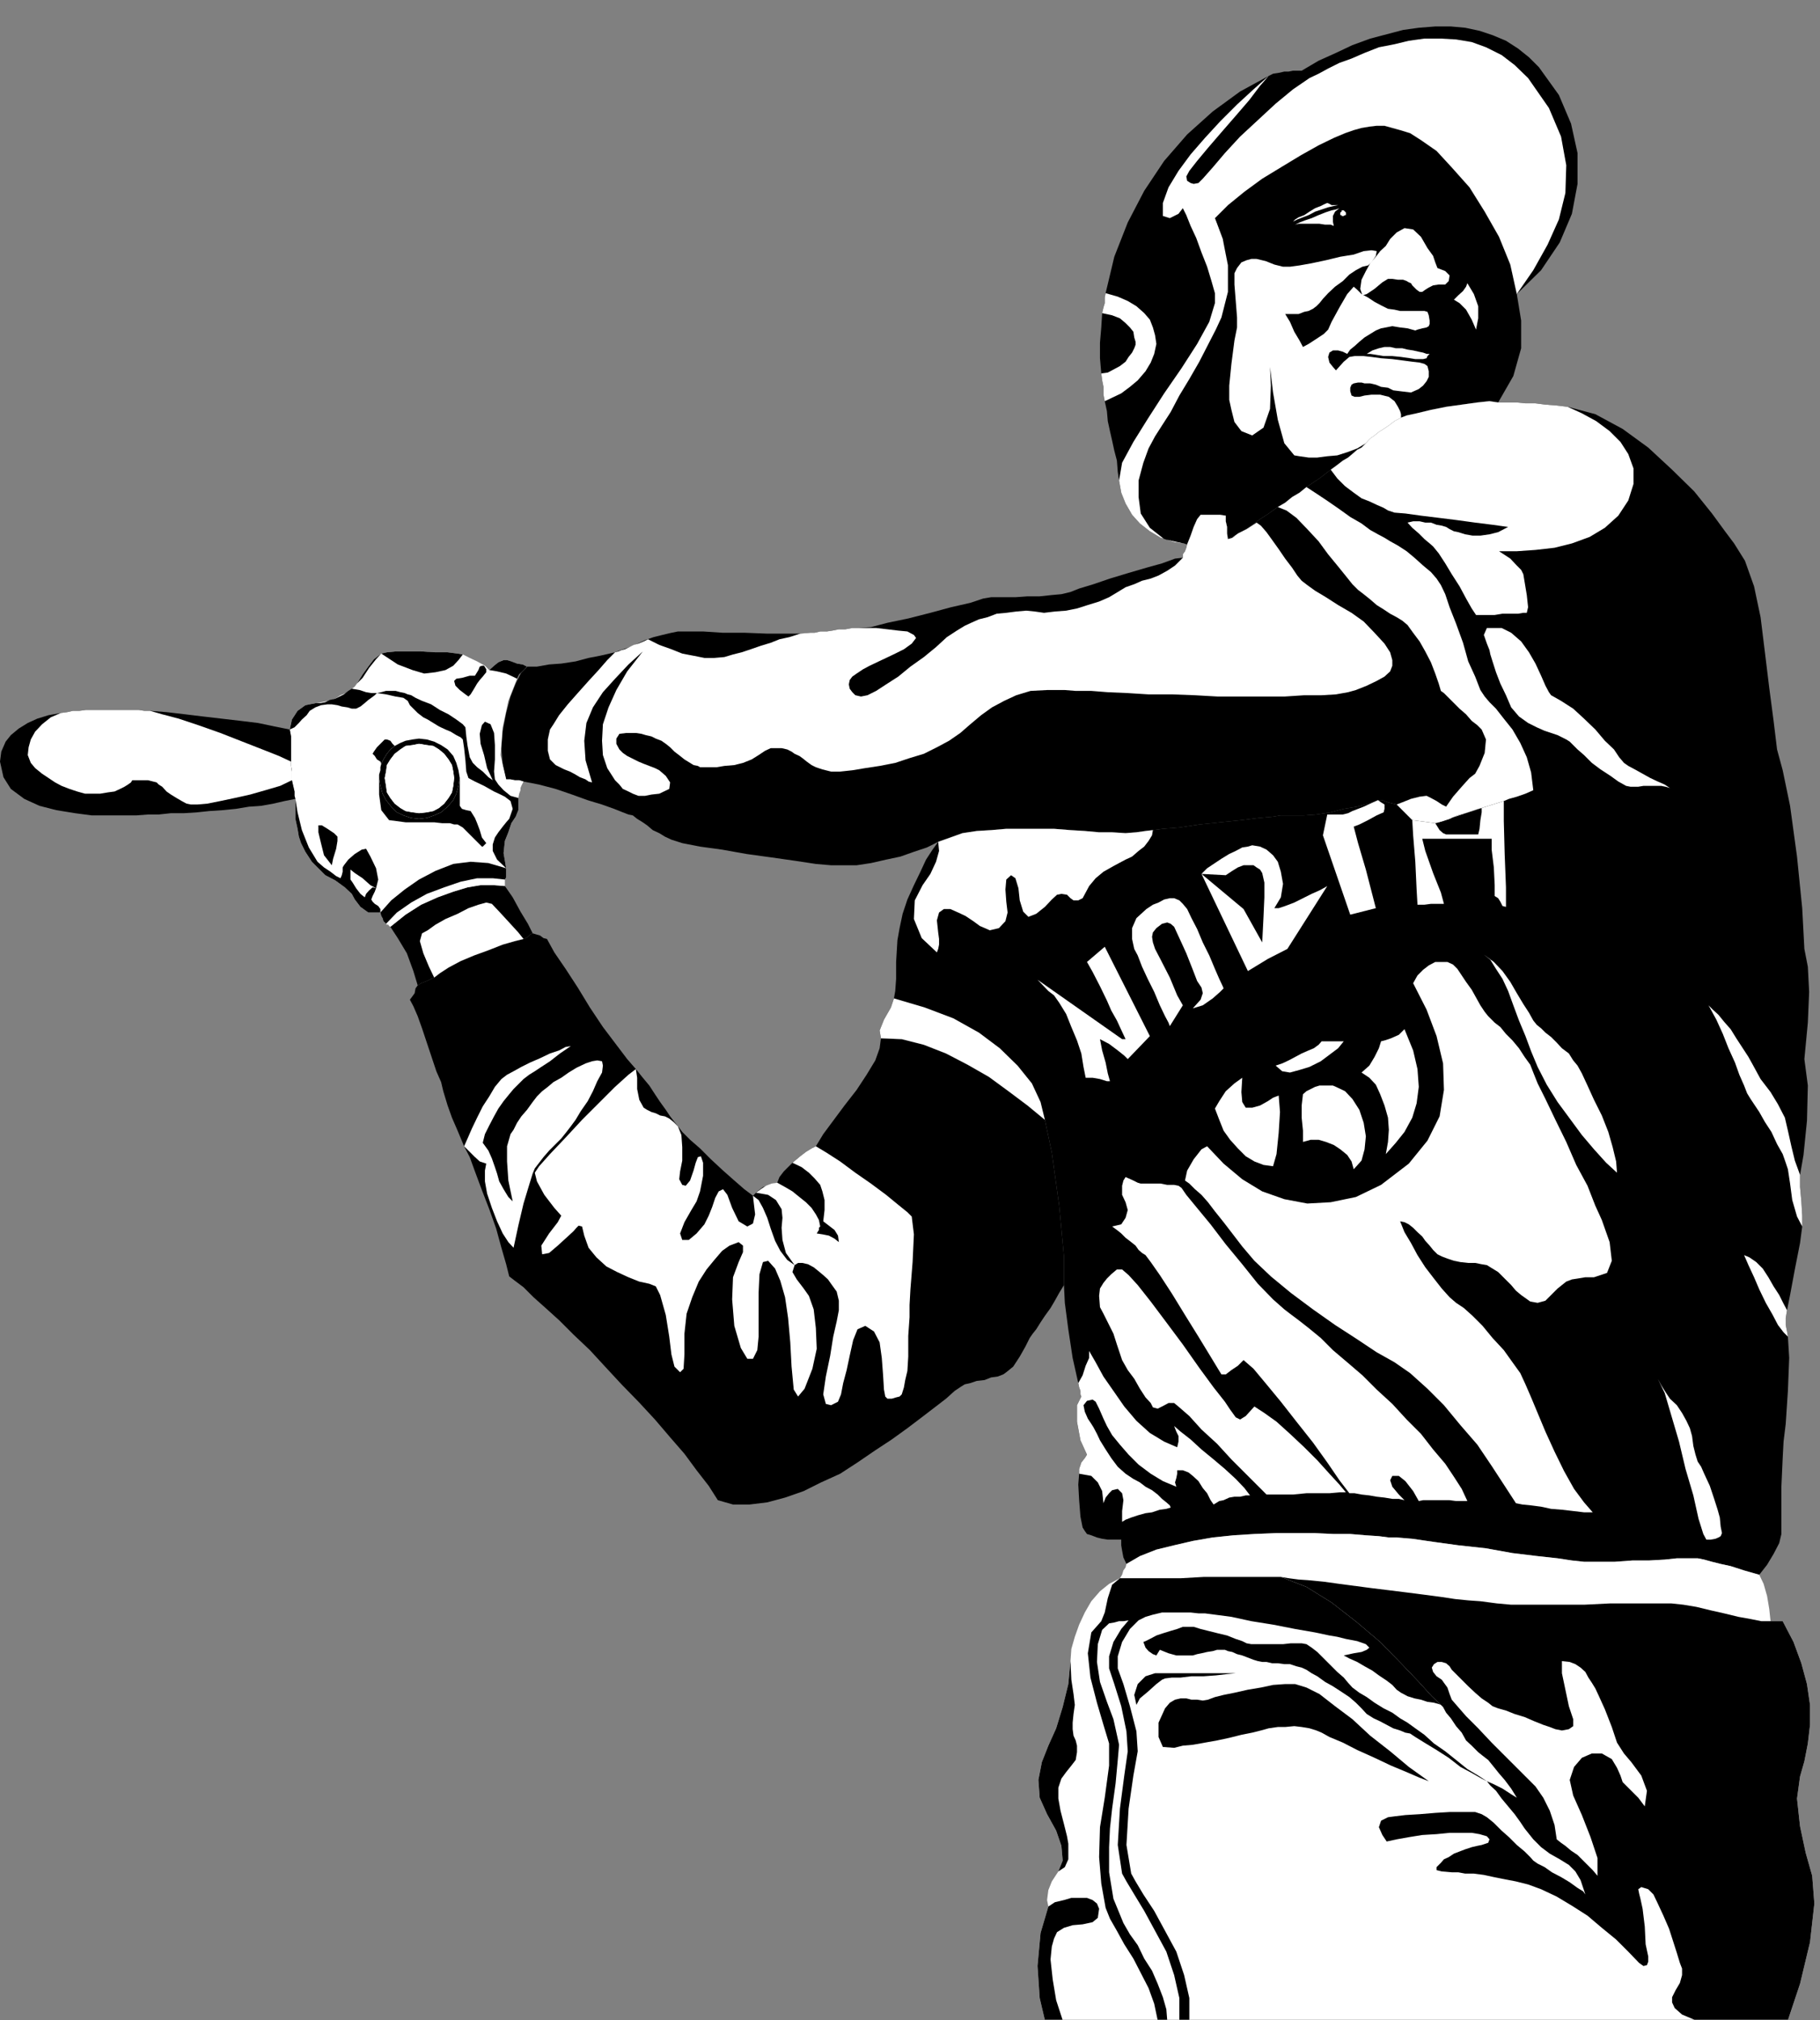 <?xml version="1.0" encoding="UTF-8" standalone="no"?>
<svg
   xmlns:ooo="http://xml.openoffice.org/svg/export"
   xmlns:dc="http://purl.org/dc/elements/1.1/"
   xmlns:cc="http://creativecommons.org/ns#"
   xmlns:rdf="http://www.w3.org/1999/02/22-rdf-syntax-ns#"
   xmlns:svg="http://www.w3.org/2000/svg"
   xmlns="http://www.w3.org/2000/svg"
   xmlns:sodipodi="http://sodipodi.sourceforge.net/DTD/sodipodi-0.dtd"
   xmlns:inkscape="http://www.inkscape.org/namespaces/inkscape"
   version="1.2"
   width="41.96mm"
   height="46.58mm"
   viewBox="0 0 4196 4658"
   preserveAspectRatio="xMidYMid"
   xml:space="preserve"
   id="svg201"
   sodipodi:docname="atbat1.svg"
   style="fill-rule:evenodd;stroke-width:28.222;stroke-linejoin:round"
   inkscape:version="0.92.5 (2060ec1f9f, 2020-04-08)"><rect x="0" y="0" width="4196" height="4658" fill="#808080" stroke="none"/><sodipodi:namedview
   pagecolor="#ffffff"
   bordercolor="#666666"
   borderopacity="1"
   objecttolerance="10"
   gridtolerance="10"
   guidetolerance="10"
   inkscape:pageopacity="0"
   inkscape:pageshadow="2"
   inkscape:window-width="664"
   inkscape:window-height="487"
   id="namedview203"
   showgrid="false"
   inkscape:zoom="0.2102413"
   inkscape:cx="79.294489"
   inkscape:cy="88.025195"
   inkscape:window-x="0"
   inkscape:window-y="0"
   inkscape:window-maximized="0"
   inkscape:current-layer="svg201" />
 <defs
   class="ClipPathGroup"
   id="defs8">
  <clipPath
   id="presentation_clip_path"
   clipPathUnits="userSpaceOnUse">
   <rect
   x="0"
   y="0"
   width="21000"
   height="29700"
   id="rect2" />
  </clipPath>
  <clipPath
   id="presentation_clip_path_shrink"
   clipPathUnits="userSpaceOnUse">
   <rect
   x="21"
   y="29"
   width="20958"
   height="29641"
   id="rect5" />
  </clipPath>
 </defs>
 <defs
   class="TextShapeIndex"
   id="defs12">
  <g
   ooo:slide="id1"
   ooo:id-list="id3"
   id="g10" />
 </defs>
 <defs
   class="EmbeddedBulletChars"
   id="defs44">
  <g
   id="bullet-char-template-57356"
   transform="matrix(4.8828125e-4,0,0,-4.8828125e-4,0,0)">
   <path
   d="M 580,1141 1163,571 580,0 -4,571 Z"
   id="path14"
   inkscape:connector-curvature="0" />
  </g>
  <g
   id="bullet-char-template-57354"
   transform="matrix(4.8828125e-4,0,0,-4.8828125e-4,0,0)">
   <path
   d="M 8,1128 H 1137 V 0 H 8 Z"
   id="path17"
   inkscape:connector-curvature="0" />
  </g>
  <g
   id="bullet-char-template-10146"
   transform="matrix(4.8828125e-4,0,0,-4.8828125e-4,0,0)">
   <path
   d="M 174,0 602,739 174,1481 1456,739 Z M 1358,739 309,1346 659,739 Z"
   id="path20"
   inkscape:connector-curvature="0" />
  </g>
  <g
   id="bullet-char-template-10132"
   transform="matrix(4.8828125e-4,0,0,-4.8828125e-4,0,0)">
   <path
   d="M 2015,739 1276,0 H 717 l 543,543 H 174 v 393 h 1086 l -543,545 h 557 z"
   id="path23"
   inkscape:connector-curvature="0" />
  </g>
  <g
   id="bullet-char-template-10007"
   transform="matrix(4.8828125e-4,0,0,-4.8828125e-4,0,0)">
   <path
   d="m 0,-2 c -7,16 -16,29 -25,39 l 381,530 c -94,256 -141,385 -141,387 0,25 13,38 40,38 9,0 21,-2 34,-5 21,4 42,12 65,25 l 27,-13 111,-251 280,301 64,-25 24,25 c 21,-10 41,-24 62,-43 C 886,937 835,863 770,784 769,783 710,716 594,584 L 774,223 c 0,-27 -21,-55 -63,-84 l 16,-20 C 717,90 699,76 672,76 641,76 570,178 457,381 L 164,-76 c -22,-34 -53,-51 -92,-51 -42,0 -63,17 -64,51 -7,9 -10,24 -10,44 0,9 1,19 2,30 z"
   id="path26"
   inkscape:connector-curvature="0" />
  </g>
  <g
   id="bullet-char-template-10004"
   transform="matrix(4.8828125e-4,0,0,-4.8828125e-4,0,0)">
   <path
   d="M 285,-33 C 182,-33 111,30 74,156 52,228 41,333 41,471 c 0,78 14,145 41,201 34,71 87,106 158,106 53,0 88,-31 106,-94 l 23,-176 c 8,-64 28,-97 59,-98 l 735,706 c 11,11 33,17 66,17 42,0 63,-15 63,-46 V 965 c 0,-36 -10,-64 -30,-84 L 442,47 C 390,-6 338,-33 285,-33 Z"
   id="path29"
   inkscape:connector-curvature="0" />
  </g>
  <g
   id="bullet-char-template-9679"
   transform="matrix(4.8828125e-4,0,0,-4.8828125e-4,0,0)">
   <path
   d="M 813,0 C 632,0 489,54 383,161 276,268 223,411 223,592 c 0,181 53,324 160,431 106,107 249,161 430,161 179,0 323,-54 432,-161 108,-107 162,-251 162,-431 0,-180 -54,-324 -162,-431 C 1136,54 992,0 813,0 Z"
   id="path32"
   inkscape:connector-curvature="0" />
  </g>
  <g
   id="bullet-char-template-8226"
   transform="matrix(4.8828125e-4,0,0,-4.8828125e-4,0,0)">
   <path
   d="m 346,457 c -73,0 -137,26 -191,78 -54,51 -81,114 -81,188 0,73 27,136 81,188 54,52 118,78 191,78 73,0 134,-26 185,-79 51,-51 77,-114 77,-187 0,-75 -25,-137 -76,-188 -50,-52 -112,-78 -186,-78 z"
   id="path35"
   inkscape:connector-curvature="0" />
  </g>
  <g
   id="bullet-char-template-8211"
   transform="matrix(4.8828125e-4,0,0,-4.8828125e-4,0,0)">
   <path
   d="M -4,459 H 1135 V 606 H -4 Z"
   id="path38"
   inkscape:connector-curvature="0" />
  </g>
  <g
   id="bullet-char-template-61548"
   transform="matrix(4.8828125e-4,0,0,-4.8828125e-4,0,0)">
   <path
   d="m 173,740 c 0,163 58,303 173,419 116,115 255,173 419,173 163,0 302,-58 418,-173 116,-116 174,-256 174,-419 0,-163 -58,-303 -174,-418 C 1067,206 928,148 765,148 601,148 462,206 346,322 231,437 173,577 173,740 Z"
   id="path41"
   inkscape:connector-curvature="0" />
  </g>
 </defs>
 <g
   id="g49"
   transform="translate(-8402,-12521)">
  <g
   id="id2"
   class="Master_Slide">
   <g
   id="bg-id2"
   class="Background" />
   <g
   id="bo-id2"
   class="BackgroundObjects" />
  </g>
 </g>
 <g
   class="SlideGroup"
   id="g199"
   transform="translate(-8402,-12521)">
  <g
   id="g197">
   <g
   id="container-id1">
    <g
   id="id1"
   class="Slide"
   clip-path="url(#presentation_clip_path)">
     <g
   class="Page"
   id="g193">
      <g
   class="Graphic"
   id="g191">
       <g
   id="id3">
        <rect
   class="BoundingBox"
   x="8402"
   y="12521"
   width="4196"
   height="4658"
   id="rect51"
   style="fill:none;stroke:none" />
        <defs
   id="defs56">
         <clipPath
   id="clip_path_1"
   clipPathUnits="userSpaceOnUse">
          <path
   d="m 8402,12521 h 4195 v 4657 H 8402 Z"
   id="path53"
   inkscape:connector-curvature="0" />
         </clipPath>
        </defs>
        <g
   clip-path="url(#clip_path_1)"
   id="g188">
         <path
   d="m 11355,14401 h 26 28 l 28,-2 33,-5 30,-8 31,-5 25,-7 23,-8 h 10 l 13,5 12,3 8,2 13,-5 20,-8 20,-5 16,-2 10,5 13,7 12,8 10,5 16,-23 20,-23 18,-20 13,-10 10,-18 12,-30 3,-31 -10,-23 -10,-10 -13,-10 -13,-15 -15,-13 -13,-13 -12,-12 -11,-11 -7,-5 -5,-17 -8,-23 -10,-26 -13,-25 -13,-23 -15,-20 -13,-18 -12,-10 -13,-8 -15,-8 -15,-10 -16,-10 -15,-13 -15,-12 -13,-10 -13,-13 -12,-15 -21,-26 -23,-28 -22,-30 -26,-28 -25,-26 -23,-17 -20,-8 -21,15 -20,13 -18,13 -15,10 -15,10 -11,5 -10,5 -5,3 -2,-13 v -15 l -3,-13 v -13 l -13,-2 h -15 -18 -12 l -8,10 -8,18 -7,20 -8,20 -2,8 -3,8 -5,7 v 8 l -18,2 -30,11 -36,10 -41,12 -43,13 -38,13 -33,10 -20,8 -21,5 -22,2 -28,3 h -28 l -28,2 h -23 -20 -13 l -18,3 -30,10 -44,10 -48,13 -51,13 -48,10 -38,10 -28,2 h -15 l -16,3 h -15 l -15,3 -13,2 h -15 l -13,3 h -10 l -20,2 h -36 -43 l -51,-2 h -51 l -46,-3 h -35 -23 l -15,3 -21,5 -20,5 -20,7 -23,11 -18,7 -15,5 -13,5 -13,3 -22,5 -26,5 -30,8 -33,5 -28,2 -28,5 h -23 l -13,13 -13,26 -12,30 -10,38 -8,41 -3,40 3,39 8,33 h 10 l 10,2 h 10 l 10,3 36,7 38,10 38,13 36,13 33,10 28,10 20,8 13,5 10,2 10,8 13,8 10,7 13,11 15,7 13,8 15,7 25,8 41,8 51,7 56,10 58,8 56,8 46,7 35,3 h 28 31 l 33,-5 35,-8 33,-7 31,-11 30,-10 26,-13 28,-10 28,-10 33,-5 33,-2 35,-3 h 39 35 36 l 38,3 33,2 33,3 h 30 l 31,2 25,-2 21,-3 17,-2 23,-3 38,-3 46,-7 48,-5 49,-5 40,-5 33,-3 z"
   id="path58"
   inkscape:connector-curvature="0"
   style="fill:#000000;stroke:none" />
         <path
   d="m 10811,15103 -40,-33 -44,-33 -45,-33 -49,-28 -50,-26 -51,-20 -51,-13 -48,-2 -3,23 -10,28 -20,33 -23,35 -28,36 -26,35 -23,31 -17,28 -10,5 -13,8 -13,10 -18,15 -10,10 -10,10 -10,13 -5,13 -18,5 -15,5 -13,10 -10,10 -20,-15 -23,-20 -26,-23 -28,-26 -25,-25 -23,-20 -18,-18 -10,-13 -8,-10 -10,-13 -10,-15 -13,-18 -12,-18 -13,-20 -15,-18 -16,-20 -20,-23 -25,-33 -31,-41 -30,-45 -28,-46 -28,-43 -26,-38 -17,-31 -8,-2 -8,-6 -7,-2 -10,-3 -6,3 -5,5 -5,3 -5,2 -20,5 -28,8 -33,13 -33,12 -31,13 -28,15 -20,13 -13,10 -7,3 -10,5 -13,5 -8,5 -5,7 -2,11 -5,7 -6,8 8,15 10,23 10,28 11,33 12,36 10,30 11,25 5,21 10,33 10,28 13,30 15,36 13,25 12,33 16,43 17,44 16,45 12,44 11,38 7,28 13,10 20,15 23,23 28,25 31,28 33,33 38,36 35,38 38,41 39,40 38,41 35,41 33,38 28,38 28,36 21,33 35,10 h 38 l 41,-5 41,-11 43,-15 40,-20 44,-20 40,-26 41,-28 38,-25 36,-26 33,-25 30,-23 26,-20 20,-18 15,-10 8,-5 13,-3 15,-5 18,-2 15,-6 15,-2 13,-5 7,-5 16,-13 15,-23 13,-23 10,-20 7,-10 8,-10 10,-16 10,-15 13,-18 10,-17 10,-18 11,-18 v -66 l -11,-117 -17,-122 z"
   id="path60"
   inkscape:connector-curvature="0"
   style="fill:#000000;stroke:none" />
         <path
   d="m 10811,15103 -40,-33 -44,-33 -45,-33 -49,-28 -50,-26 -51,-20 -51,-13 -48,-2 -3,-18 10,-25 16,-28 7,-21 3,-17 2,-28 v -39 l 3,-50 5,-28 7,-33 11,-33 15,-33 15,-31 13,-28 15,-23 13,-18 28,-10 28,-10 33,-5 33,-2 35,-3 h 39 35 36 l 38,3 33,2 33,3 h 30 l 31,2 25,-2 21,-3 17,-2 23,-3 38,-3 46,-7 48,-5 49,-5 40,-5 33,-3 18,-3 h 26 28 l 28,-2 33,-5 30,-8 31,-5 25,-7 23,-8 h 10 l 13,5 12,3 8,2 13,-5 20,-8 20,-5 16,-2 10,5 13,7 12,8 10,5 16,-23 20,-23 18,-20 13,-10 10,-18 12,-30 3,-31 -10,-23 -10,-10 -13,-10 -13,-15 -15,-13 -13,-13 -12,-12 -11,-11 -7,-5 -5,-17 -8,-23 -10,-26 -13,-25 -13,-23 -15,-20 -13,-18 -12,-10 -13,-8 -15,-8 -15,-10 -16,-10 -15,-13 -15,-12 -13,-10 -13,-13 -12,-15 -21,-26 -23,-28 -22,-30 -26,-28 -25,-26 -23,-17 -20,-8 17,-10 16,-13 17,-10 16,-13 15,-10 15,-10 13,-10 13,-10 15,-11 13,-10 12,-7 13,-11 8,-7 10,-5 5,-5 5,-5 5,-6 5,-5 10,-7 10,-8 11,-7 12,-8 13,-10 15,-8 13,-5 23,-5 33,-8 35,-7 36,-5 36,-5 28,-3 20,3 h 10 15 18 l 20,2 h 23 l 23,3 26,2 25,3 64,17 63,34 59,43 55,51 51,50 41,51 30,41 21,28 25,40 21,59 15,71 10,81 10,82 10,76 8,66 13,48 17,82 16,117 12,119 5,94 8,41 3,58 -3,71 -8,84 8,61 -2,81 -8,79 -8,46 v 28 l 3,33 2,33 v 25 l -5,38 -12,61 -11,59 -7,35 -3,18 v 16 l 3,15 2,12 3,49 -3,76 -5,76 -5,41 -2,38 -3,66 v 66 43 l -5,21 -13,25 -15,25 -18,23 -35,-10 -31,-10 -23,-5 -20,-5 -18,-5 -15,-3 h -13 -15 -20 l -28,3 -36,2 h -38 l -41,3 h -38 -33 l -28,-3 -33,-5 -46,-5 -58,-7 -61,-11 -64,-7 -58,-8 -48,-7 -36,-3 h -18 l -23,-3 -30,-2 -36,-3 h -38 l -43,-2 h -46 -45 l -49,2 -48,3 -48,5 -46,8 -43,10 -41,10 -38,15 -31,18 -7,-15 -3,-16 -2,-12 v -13 h -16 -15 l -13,-2 -12,-3 -13,-5 -10,-3 -5,-7 -5,-8 -5,-25 -3,-38 -2,-36 2,-25 v -11 l 5,-15 8,-10 5,-8 -15,-33 -8,-43 v -38 l 10,-20 -2,-5 v -8 l -3,-8 -2,-10 -13,-58 -10,-66 -8,-61 -2,-41 v -66 l -11,-117 -17,-122 z"
   id="path62"
   inkscape:connector-curvature="0"
   style="fill:#000000;stroke:none" />
         <path
   d="m 11869,14368 v 46 l 2,76 3,77 v 45 l -8,-2 -5,-10 -5,-8 -8,-5 v -25 l -2,-41 -5,-41 v -25 h -11 -20 -23 -28 -25 -26 -17 -10 l 7,28 18,51 18,45 7,26 h -12 -18 l -15,2 h -16 l -2,-35 -3,-64 -5,-61 -2,-35 53,7 5,8 5,8 8,7 7,3 h 13 26 22 13 l 3,-13 2,-20 3,-18 v -10 l -8,2 -15,5 -15,5 -18,5 -18,8 -15,5 -10,3 -8,2 107,-35 z"
   id="path64"
   inkscape:connector-curvature="0"
   style="fill:#ffffff;stroke:none" />
         <path
   d="m 10905,15006 -5,-25 -5,-31 -10,-30 -13,-31 -12,-30 -16,-26 -12,-17 -13,-10 -25,-26 195,137 h 8 l -8,-17 -12,-26 -13,-23 -10,-23 -16,-33 -17,-33 -13,-23 41,-35 104,206 -51,53 -8,-8 -15,-12 -20,-15 -21,-11 5,26 8,28 5,25 5,18 h -7 l -16,-5 -17,-3 z"
   id="path66"
   inkscape:connector-curvature="0"
   style="fill:#ffffff;stroke:none" />
         <path
   d="m 11099,14887 -3,-8 -8,-15 -12,-25 -13,-31 -15,-30 -13,-28 -10,-26 -8,-15 -5,-23 v -25 l 10,-23 23,-21 15,-10 13,-5 13,-7 13,-3 h 10 l 12,5 8,8 10,12 10,21 13,25 13,31 15,30 13,31 10,23 8,17 2,5 -8,8 -17,15 -23,16 -23,7 18,-20 5,-15 -3,-13 -10,-15 -10,-26 -15,-38 -16,-35 -12,-26 -8,-7 -8,-3 -12,3 -13,10 -8,10 -2,10 2,13 5,15 13,25 21,41 17,41 13,23 z"
   id="path68"
   inkscape:connector-curvature="0"
   style="fill:#ffffff;stroke:none" />
         <path
   d="m 11325,14732 -46,28 -107,-224 97,81 43,77 3,-59 2,-45 v -34 l -5,-22 -5,-8 -8,-5 -7,-5 h -10 -13 l -13,5 -13,8 -15,10 -56,-3 13,-13 18,-12 15,-10 18,-11 15,-7 15,-8 13,-2 10,-3 18,3 15,7 15,13 11,15 7,23 5,28 -5,31 -15,25 h 10 l 15,-5 21,-8 20,-10 20,-10 18,-8 13,-7 5,-3 -92,145 z"
   id="path70"
   inkscape:connector-curvature="0"
   style="fill:#ffffff;stroke:none" />
         <path
   d="m 11462,14399 h 18 18 l 12,-3 10,-5 13,-5 13,-5 15,-7 18,-8 7,5 8,5 v 10 l -2,8 -16,7 -20,11 -20,10 -13,5 10,38 18,61 15,58 8,31 -59,15 -63,-183 v 0 z"
   id="path72"
   inkscape:connector-curvature="0"
   style="fill:#ffffff;stroke:none" />
         <path
   d="m 11203,13024 30,-30 38,-31 41,-30 46,-28 43,-26 41,-23 35,-17 26,-11 20,-7 18,-5 18,-3 17,-2 h 18 l 18,5 18,5 23,7 25,16 36,25 35,38 41,46 35,56 33,58 26,64 15,68 10,61 v 64 l -18,64 -35,61 -20,-3 -28,3 -36,5 -36,5 -35,7 -33,8 -23,5 -13,5 -15,8 -13,10 -12,8 -11,7 -10,8 -10,7 -5,5 -5,6 -5,5 -5,5 -10,5 -8,7 -13,11 -12,7 -13,10 -15,11 -13,10 -13,10 -15,10 -15,10 -16,13 -17,10 -16,13 -17,10 -21,15 -20,13 -18,13 -15,10 -15,10 -11,5 -10,5 -5,3 -2,-13 v -15 l -3,-13 v -13 l -13,-2 h -15 -18 -12 l -8,10 -8,18 -7,20 -8,20 -53,-12 -33,-26 -21,-33 -5,-38 v -38 l 11,-41 12,-33 15,-28 16,-25 20,-31 20,-38 23,-38 23,-40 20,-39 18,-35 13,-28 15,-59 v -61 l -12,-61 z"
   id="path74"
   inkscape:connector-curvature="0"
   style="fill:#000000;stroke:none" />
         <path
   d="m 9365,14793 8,-5 13,-5 10,-5 7,-3 13,-10 20,-13 28,-15 31,-13 33,-12 33,-13 28,-8 20,-5 5,-2 5,-3 5,-5 6,-3 -11,-22 -17,-28 -18,-33 -18,-26 -25,-2 h -31 l -30,5 -33,10 -36,13 -38,17 -36,23 -35,28 17,26 21,35 15,41 z"
   id="path76"
   inkscape:connector-curvature="0"
   style="fill:#000000;stroke:none" />
         <path
   d="m 9597,14361 v 13 15 l -6,15 -10,15 -7,21 -8,20 -3,28 6,35 v 6 7 8 l -3,5 v 5 2 6 2 l -25,-2 h -31 l -30,5 -33,10 -36,13 -38,17 -36,23 -35,28 -3,-2 -2,-3 h -3 l -2,-2 -6,-6 -2,-7 -3,-5 -2,-8 h -28 l -18,-13 -13,-17 -7,-13 -16,-15 -22,-16 -23,-12 -13,-13 -18,-18 -15,-23 -10,-20 -5,-15 -3,-18 -5,-23 v -25 -21 l -2,-7 v -10 l -3,-13 -3,-13 v 0 -10 -10 l -2,-13 v -10 -20 -21 -17 l -3,-16 5,-23 13,-20 18,-13 25,-5 13,-2 15,-3 16,-5 12,-8 13,-5 10,-7 10,-8 5,-7 13,-21 13,-18 13,-17 17,-13 13,-3 20,-2 h 28 33 l 31,2 h 28 l 23,3 12,2 16,8 17,8 18,10 10,10 11,-10 10,-8 12,-5 h 8 l 10,3 13,5 13,2 10,5 -5,6 -5,5 -8,7 -5,10 -20,51 -13,61 -5,64 13,56 h 10 l 10,2 h 10 l 10,3 -5,10 -2,5 v 5 l -3,8 z"
   id="path78"
   inkscape:connector-curvature="0"
   style="fill:#ffffff;stroke:none" />
         <path
   d="m 10984,16160 -25,13 -21,17 -20,23 -15,26 -13,28 -10,28 -8,28 -2,28 -5,53 -13,53 -15,49 -18,40 -15,38 -8,41 3,41 17,38 21,38 12,35 3,34 -10,25 -15,23 -8,20 -3,23 3,15 -18,61 -7,76 5,74 12,51 h 41 219 22 28 23 1167 213 l 28,-84 23,-96 10,-89 -5,-64 -15,-53 -13,-61 -7,-64 7,-51 10,-35 8,-41 5,-43 v -46 l -7,-48 -13,-48 -18,-49 -25,-48 h -8 -5 -8 -7 l -3,-28 -5,-30 -8,-28 -10,-21 -35,-10 -31,-10 -23,-5 -20,-5 -18,-5 -15,-3 h -13 -15 -20 l -28,3 -36,2 h -38 l -41,3 h -38 -33 l -28,-3 -33,-5 -46,-5 -58,-7 -61,-11 -64,-7 -58,-8 -48,-7 -36,-3 h -18 l -23,-3 -30,-2 -36,-3 h -38 l -43,-2 h -46 -45 l -49,2 -48,3 -48,5 -46,8 -43,10 -41,10 -38,15 -31,18 -2,8 -5,7 -3,10 z"
   id="path80"
   inkscape:connector-curvature="0"
   style="fill:#ffffff;stroke:none" />
         <path
   d="m 9073,14277 v 10 l 2,13 v 10 10 l 3,13 3,13 v 10 l 2,7 -25,5 -26,6 -28,5 -28,2 -30,5 -31,3 -30,2 -28,3 -31,2 h -30 l -28,3 h -25 l -26,2 h -25 -21 -20 -38 l -38,-5 -43,-7 -39,-10 -35,-16 -31,-23 -17,-27 -8,-36 3,-23 10,-23 12,-15 18,-15 21,-13 22,-10 26,-8 28,-5 15,-2 13,-3 h 15 l 15,-2 h 13 15 13 13 10 10 10 13 13 12 l 13,2 h 13 l 38,3 43,5 41,5 43,5 43,5 41,5 38,8 35,7 3,16 v 17 21 z"
   id="path82"
   inkscape:connector-curvature="0"
   style="fill:#000000;stroke:none" />
         <path
   d="m 9368,14236 -15,3 -16,2 -12,8 -13,10 -10,13 -8,13 -2,15 -3,15 3,18 2,15 8,13 10,13 13,10 12,7 16,3 15,2 18,-2 15,-3 13,-7 12,-10 10,-13 8,-13 3,-15 2,-18 -2,-15 -3,-15 -8,-13 -10,-13 -12,-10 -13,-8 -15,-2 -18,-3 v -12 l 18,2 17,5 16,8 15,10 13,15 7,16 5,17 3,18 -3,18 -5,18 -7,15 -13,15 -15,13 -16,7 -17,6 -18,2 -18,-2 -18,-6 -15,-7 -13,-13 -12,-15 -8,-15 -5,-18 -3,-18 v -8 l 3,-10 v -7 l 2,-8 5,-10 8,-13 8,-10 10,-8 13,-7 12,-5 16,-3 15,-2 z"
   id="path84"
   inkscape:connector-curvature="0"
   style="fill:#000000;stroke:none" />
         <path
   d="m 9075,14320 v -10 -10 l -2,-13 v -10 l -28,-13 -38,-15 -46,-18 -51,-20 -51,-18 -45,-15 -38,-10 -28,-8 h -13 l -13,-2 h -12 -13 -13 -10 -10 -10 -13 -13 -15 -13 l -15,2 h -15 l -13,3 -15,2 -23,10 -20,16 -16,17 -10,18 -5,18 -2,18 7,18 10,12 16,13 15,10 15,10 15,8 18,7 18,6 18,5 h 17 18 l 18,-3 15,-2 13,-6 10,-5 8,-5 7,-5 3,-5 h 20 16 l 12,3 8,2 5,5 8,5 10,11 10,7 13,8 12,7 11,6 10,2 h 15 l 23,-2 30,-6 33,-7 36,-8 35,-10 34,-10 z"
   id="path86"
   inkscape:connector-curvature="0"
   style="fill:#ffffff;stroke:none" />
         <path
   d="m 9368,14236 -15,3 -16,2 -12,8 -13,10 -10,13 -8,13 -2,15 -3,15 3,18 2,15 8,13 10,13 13,10 12,7 16,3 15,2 18,-2 15,-3 13,-7 12,-10 10,-13 8,-13 3,-15 2,-18 -2,-15 -3,-15 -8,-13 -10,-13 -12,-10 -13,-8 -15,-2 z"
   id="path88"
   inkscape:connector-curvature="0"
   style="fill:#ffffff;stroke:none" />
         <path
   d="m 10852,17179 h -41 l -12,-51 -5,-74 7,-76 18,-61 15,-10 21,-5 17,-5 h 18 18 l 13,5 10,8 5,12 -3,21 -12,10 -23,5 -23,2 -20,6 -16,10 -7,15 -5,18 -3,30 5,46 8,48 z"
   id="path90"
   inkscape:connector-curvature="0"
   style="fill:#000000;stroke:none" />
         <path
   d="m 10842,16836 10,-25 -3,-34 -12,-35 -21,-38 -17,-38 -3,-41 8,-41 15,-38 18,-40 15,-49 13,-53 5,-53 2,43 5,33 3,25 -3,21 -2,20 v 15 l 2,15 5,11 3,12 v 15 l -3,18 -10,13 -12,15 -11,15 -7,21 v 25 l 5,28 8,31 7,28 3,17 v 18 18 l -8,18 z"
   id="path92"
   inkscape:connector-curvature="0"
   style="fill:#000000;stroke:none" />
         <path
   d="m 11724,16452 -21,-20 -30,-33 -41,-43 -48,-49 -53,-45 -59,-46 -58,-36 -59,-23 18,3 23,3 28,2 30,3 36,5 38,5 38,5 41,5 40,5 39,5 38,5 33,5 30,3 28,2 23,3 15,2 33,3 h 49 58 61 l 61,-3 h 59 48 33 l 28,3 30,5 33,8 31,7 33,8 28,5 25,5 h 21 7 8 5 8 l 25,48 18,49 13,48 7,48 v 46 l -5,43 -8,41 -10,35 -7,51 7,64 13,61 15,53 5,64 -10,89 -23,96 -28,84 h -213 l -31,-13 -17,-15 -6,-13 v -12 l 8,-16 10,-17 5,-18 v -15 l -5,-13 -7,-23 -8,-25 -10,-31 -13,-30 -13,-28 -10,-21 -12,-12 -16,-5 -7,5 2,10 3,12 5,23 5,41 2,41 6,28 v 12 l -3,8 -8,2 -10,-7 -25,-26 -28,-28 -33,-27 -33,-28 -36,-23 -35,-21 -36,-17 -30,-11 -28,-7 -26,-5 -25,-5 -23,-5 -23,-3 h -20 l -16,-3 h -15 l -23,-2 -12,-3 v -7 l 10,-10 7,-8 11,-5 12,-8 13,-5 13,-5 15,-5 13,-3 10,-2 15,-5 3,-8 -6,-7 -17,-5 -18,-3 h -23 -28 l -30,3 -33,2 -31,5 -28,5 -23,5 -10,-15 -8,-18 5,-15 16,-8 15,-2 25,-3 33,-2 36,-3 33,-2 h 33 26 l 15,5 12,7 16,13 18,18 17,15 18,18 18,15 13,13 7,8 10,7 16,8 17,12 21,11 20,12 18,13 13,8 5,7 -11,-33 -12,-20 -15,-15 -21,-13 -23,-13 -20,-15 -18,-18 -12,-15 -8,-10 -10,-15 -13,-18 -15,-18 -15,-18 -13,-18 -13,-12 -8,-10 16,7 20,10 20,13 13,8 -13,-21 -15,-20 -13,-15 -12,-15 -13,-16 -13,-10 -10,-8 -7,-7 -8,-8 -13,-12 -10,-18 -13,-15 -12,-18 -11,-13 -7,-13 -5,-5 25,-12 13,15 20,23 28,28 31,33 33,33 28,28 25,25 15,15 18,26 15,30 11,33 5,33 10,8 10,7 13,11 15,10 13,13 12,12 10,10 11,13 v -41 l -16,-48 -20,-51 -20,-45 -8,-36 10,-30 18,-21 23,-10 h 23 l 23,13 12,20 8,18 5,15 15,15 21,21 15,20 5,-36 -13,-35 -23,-31 -17,-20 -16,-25 -12,-36 -16,-41 -15,-33 -7,-15 -8,-13 -8,-12 -7,-13 -11,-10 -12,-8 -13,-5 -18,-2 v 28 l 8,38 8,38 10,30 v 16 l -10,7 -16,3 -15,-3 -13,-5 -15,-5 -20,-8 -23,-10 -23,-7 -20,-8 -18,-5 -13,-5 -10,-8 -15,-10 -15,-13 -16,-15 -15,-15 -13,-13 -10,-10 -5,-8 -8,-7 -10,-3 h -10 l -8,5 -5,8 3,10 8,10 12,8 5,7 8,11 5,15 5,13 z"
   id="path94"
   inkscape:connector-curvature="0"
   style="fill:#000000;stroke:none" />
         <path
   d="m 11696,16628 -46,-33 -43,-36 -46,-36 -41,-38 -40,-30 -36,-28 -30,-15 -26,-8 h -23 l -28,2 -28,6 -30,5 -31,7 -25,5 -20,5 -16,6 -12,2 -13,-2 h -13 l -12,-3 h -13 l -13,3 -12,7 -11,13 -15,33 v 33 l 10,23 26,2 20,-5 23,-2 28,-5 28,-5 28,-6 28,-7 25,-5 20,-5 18,-5 21,-3 h 17 l 21,-2 17,2 18,3 16,5 12,5 18,10 31,13 33,17 40,18 38,18 36,15 30,13 z"
   id="path96"
   inkscape:connector-curvature="0"
   style="fill:#000000;stroke:none" />
         <path
   d="m 11251,16379 -20,2 -26,3 -28,2 h -28 l -25,3 h -20 l -16,2 -7,3 -13,10 -20,18 -18,15 -8,15 -5,-23 8,-25 18,-18 22,-7 h 18 21 28 28 25 28 20 z"
   id="path98"
   inkscape:connector-curvature="0"
   style="fill:#000000;stroke:none" />
         <path
   d="m 11830,16628 -20,-13 -25,-15 -26,-21 -25,-20 -26,-18 -22,-20 -21,-15 -18,-13 -17,-10 -18,-13 -20,-10 -21,-13 -18,-13 -17,-10 -16,-12 -10,-11 -10,-12 -15,-13 -15,-15 -16,-16 -15,-15 -13,-10 -12,-8 -11,-2 h -10 -15 l -18,2 h -20 -20 -18 -15 l -11,-2 -10,-5 -15,-5 -20,-8 -21,-5 -20,-5 -20,-5 -16,-5 h -12 -13 l -13,5 -17,5 -16,5 -15,5 -15,8 -10,5 -5,2 5,13 7,8 10,7 8,3 8,-13 20,8 18,5 h 18 12 8 l 10,-3 10,-2 13,-3 13,-2 10,-3 h 10 8 l 7,3 10,2 11,5 12,3 13,5 13,5 10,3 10,2 h 10 l 13,3 h 13 l 15,2 h 13 l 15,5 12,3 11,5 12,8 13,7 18,13 18,10 20,13 18,12 15,13 13,13 12,13 16,10 15,7 15,8 15,8 16,5 12,5 11,2 12,8 21,13 28,17 28,18 27,21 28,15 21,12 z"
   id="path100"
   inkscape:connector-curvature="0"
   style="fill:#000000;stroke:none" />
         <path
   d="m 11724,16452 -21,-20 -30,-33 -41,-43 -48,-49 -53,-45 -59,-46 -58,-36 -59,-23 h -33 -43 -48 -54 l -53,3 h -51 -48 -41 l -18,15 -10,31 -7,33 -8,20 -23,26 -8,48 6,56 15,58 15,51 13,43 v 51 l -10,74 -11,68 -2,69 5,61 10,56 10,25 16,28 17,31 21,33 17,33 18,35 13,36 8,38 h 22 l -2,-25 -8,-28 -12,-31 -13,-30 -18,-28 -15,-31 -18,-25 -15,-26 -23,-56 -10,-61 v -58 l 2,-43 5,-46 8,-58 5,-54 3,-35 -5,-23 -8,-36 -15,-40 -16,-46 -7,-46 2,-41 10,-33 16,-15 12,-2 11,-3 h 10 l 12,-2 -17,20 -18,30 -10,33 v 28 l 12,36 16,51 12,58 3,46 -8,56 -10,76 -5,84 10,66 10,18 18,30 23,38 25,46 26,48 18,54 12,53 v 51 h 23 v -51 l -12,-53 -18,-54 -26,-48 -25,-46 -25,-38 -18,-30 -10,-18 -11,-66 5,-84 11,-76 10,-56 -3,-46 -15,-58 -15,-51 -13,-36 v -28 l 10,-33 18,-30 20,-20 16,-8 17,-5 21,-5 h 23 20 23 l 18,2 h 15 l 23,3 38,5 46,10 50,8 51,10 46,8 33,7 18,3 20,5 26,5 20,7 8,8 -6,5 -12,5 -18,3 -23,5 13,7 18,8 17,10 18,10 15,11 18,12 13,10 10,11 10,7 15,8 16,5 15,3 15,5 15,2 11,3 z"
   id="path102"
   inkscape:connector-curvature="0"
   style="fill:#000000;stroke:none" />
         <path
   d="m 9279,14625 2,8 3,5 2,7 6,6 25,-26 33,-23 36,-20 40,-15 38,-13 38,-8 h 36 l 28,3 3,-5 v -8 -7 -6 l -41,-12 -41,-3 -40,5 -41,16 -38,20 -33,23 -31,25 z"
   id="path104"
   inkscape:connector-curvature="0"
   style="fill:#000000;stroke:none" />
         <path
   d="m 9594,14086 5,-10 8,-7 5,-5 5,-6 -10,-5 -13,-2 -13,-5 -10,-3 h -8 l -12,5 -10,8 -11,10 18,3 21,5 15,7 z"
   id="path106"
   inkscape:connector-curvature="0"
   style="fill:#000000;stroke:none" />
         <path
   d="m 9281,14028 -17,13 -13,17 -13,18 -13,21 13,-13 15,-23 16,-20 z"
   id="path108"
   inkscape:connector-curvature="0"
   style="fill:#000000;stroke:none" />
         <path
   d="m 9469,14030 -12,-2 -23,-3 h -28 l -33,-2 h -31 -28 l -20,2 -13,3 38,25 34,13 27,8 26,-3 23,-5 18,-10 12,-13 z"
   id="path110"
   inkscape:connector-curvature="0"
   style="fill:#000000;stroke:none" />
         <path
   d="m 9281,14282 5,-10 8,-13 8,-10 10,-8 -5,-5 -5,-7 -8,-3 h -5 l -8,8 -10,10 -7,10 -3,5 5,5 5,8 8,5 z"
   id="path112"
   inkscape:connector-curvature="0"
   style="fill:#000000;stroke:none" />
         <path
   d="m 9276,14315 3,18 5,18 8,15 12,15 13,13 15,7 18,6 18,2 18,-2 17,-6 16,-7 15,-13 13,-15 7,-15 5,-18 3,-18 v 28 23 13 l 5,7 10,3 10,2 5,8 5,8 5,12 6,16 5,17 10,13 -3,3 -2,2 -3,3 h -2 l -11,-11 -17,-17 -16,-16 -12,-7 h -8 l -10,-3 h -18 l -18,-2 h -20 -18 -18 -10 l -38,-5 -18,-23 -5,-36 z"
   id="path114"
   inkscape:connector-curvature="0"
   style="fill:#000000;stroke:none" />
         <path
   d="m 9167,14516 3,-15 7,-23 3,-18 v -10 l -8,-8 -15,-10 -13,-8 h -8 v 16 l 6,25 7,28 z"
   id="path116"
   inkscape:connector-curvature="0"
   style="fill:#000000;stroke:none" />
         <path
   d="m 9508,14089 -6,8 -7,12 -8,13 -5,5 -7,-5 -13,-10 -10,-10 -3,-11 5,-5 13,-2 18,-5 h 12 l 8,-13 3,-8 5,-2 h 5 l 5,8 v 7 l -8,10 z"
   id="path118"
   inkscape:connector-curvature="0"
   style="fill:#000000;stroke:none" />
         <path
   d="m 9269,14569 -3,8 -5,10 -3,8 3,5 5,5 8,5 5,7 v 8 h -28 l -18,-13 -13,-17 -7,-13 -16,-15 -22,-16 -23,-12 -13,-13 -18,-18 -15,-23 -10,-20 -5,-15 -3,-18 -5,-23 v -25 -21 l 5,31 10,41 16,40 20,33 15,13 15,10 13,10 10,5 3,-7 2,-8 v -10 l 3,-5 10,-13 15,-13 16,-10 10,-2 10,18 13,27 5,26 -5,20 -13,-7 -18,-16 -18,-12 -10,-8 v 5 5 8 5 l 5,7 8,13 10,13 10,8 3,-8 7,-8 8,-7 z"
   id="path120"
   inkscape:connector-curvature="0"
   style="fill:#000000;stroke:none" />
         <path
   d="m 9569,14523 -6,-35 3,-28 8,-20 7,-21 10,-15 6,-15 v -15 -13 l -18,-5 -16,-13 -12,-13 -8,-12 -2,-18 2,-28 v -33 l -2,-28 -8,-20 -13,-6 -7,8 -5,20 2,23 8,26 7,30 13,28 -10,-7 -13,-13 -13,-10 -10,-10 -7,-13 -5,-26 -3,-22 -2,-21 -6,-7 -15,-11 -18,-12 -20,-10 -20,-13 -21,-8 -15,-7 -10,-6 -8,-2 -7,-3 -10,-2 -11,-3 h -10 -12 l -11,3 -10,2 21,3 22,5 18,3 10,7 5,10 8,8 10,10 13,10 10,5 13,8 13,8 15,7 12,5 13,8 10,5 5,5 3,20 3,28 2,26 5,15 15,8 21,10 23,13 15,7 10,5 13,10 5,18 -8,23 -7,8 -8,10 -10,13 -8,12 -5,16 v 15 l 10,20 z"
   id="path122"
   inkscape:connector-curvature="0"
   style="fill:#000000;stroke:none" />
         <path
   d="m 9213,14109 -8,5 -10,8 -10,5 -10,5 -13,3 -10,5 -10,2 h -11 l -25,5 -18,13 -13,20 -5,23 11,-5 10,-10 7,-8 11,-10 7,-10 13,-8 13,-5 15,-2 h 10 l 13,2 10,3 13,2 10,3 h 10 l 10,-5 10,-8 8,-7 7,-5 8,-6 5,-5 h -13 l -12,-2 -15,-5 z"
   id="path124"
   inkscape:connector-curvature="0"
   style="fill:#000000;stroke:none" />
         <path
   d="m 11139,13776 -30,-5 -31,-10 -25,-15 -23,-18 -18,-20 -15,-26 -10,-25 -5,-28 -3,-20 -2,-26 -6,-23 -5,-23 -5,-22 -5,-23 -2,-23 -5,-23 -3,-15 v -18 l -3,-15 -2,-16 -3,-35 v -36 l 3,-35 2,-33 3,-13 3,-10 v -13 l 2,-10 20,-84 31,-79 38,-73 46,-69 53,-61 59,-53 63,-46 66,-36 10,-5 13,-2 13,-3 h 10 l 10,-2 h 10 5 5 l 39,-23 40,-18 38,-18 41,-15 38,-10 38,-10 36,-5 38,-3 h 36 l 33,3 33,7 30,10 31,13 28,18 25,20 23,23 46,64 28,66 15,68 v 71 l -13,69 -28,66 -43,64 -56,55 -15,-68 -26,-64 -33,-58 -35,-56 -41,-46 -35,-38 -36,-25 -25,-16 -23,-7 -18,-5 -18,-5 h -18 l -17,2 -18,3 -18,5 -20,7 -26,11 -35,17 -41,23 -43,26 -46,28 -41,30 -38,31 -30,30 5,18 7,18 8,20 5,23 8,46 2,50 -2,54 -10,53 -13,54 -18,50 -18,49 -20,45 -31,82 -12,76 7,64 z"
   id="path126"
   inkscape:connector-curvature="0"
   style="fill:#000000;stroke:none" />
         <path
   d="m 10943,13243 3,-13 3,-10 v -13 l 2,-10 28,8 23,10 20,12 18,16 13,15 7,18 5,18 3,20 -5,23 -8,20 -12,20 -18,21 -18,15 -20,15 -21,10 -17,8 -3,-15 v -18 l -3,-15 -2,-16 15,-2 15,-8 13,-7 13,-10 7,-11 8,-10 5,-10 3,-8 v -7 l -3,-10 -2,-13 -8,-10 -10,-10 -13,-11 -18,-7 z"
   id="path128"
   inkscape:connector-curvature="0"
   style="fill:#ffffff;stroke:none" />
         <path
   d="m 11203,13024 18,48 12,61 v 61 l -15,59 -13,28 -18,35 -20,39 -23,40 -23,38 -20,38 -20,31 -16,25 -15,28 -12,33 -11,41 v 38 l 5,38 21,33 33,26 53,12 -30,-5 -31,-10 -25,-15 -23,-18 -18,-20 -15,-26 -10,-25 -5,-28 7,-41 26,-48 33,-53 38,-59 40,-58 36,-56 28,-51 13,-43 v -23 l -8,-28 -10,-33 -13,-33 -12,-33 -13,-28 -10,-25 -8,-16 -10,13 -20,10 -16,-5 v -30 l 13,-36 23,-38 28,-38 33,-38 35,-38 39,-39 38,-35 35,-31 -20,23 -25,33 -31,36 -33,38 -31,36 -25,30 -18,23 -7,13 2,10 8,5 7,2 11,-2 10,-10 23,-26 28,-33 35,-38 41,-38 41,-38 40,-33 38,-26 21,-10 22,-12 26,-13 28,-10 30,-13 33,-13 36,-7 33,-8 36,-5 h 38 l 35,2 36,6 33,12 36,18 30,23 31,30 48,69 28,66 12,66 -2,64 -15,61 -26,58 -33,59 -38,55 -15,-68 -26,-64 -33,-58 -35,-56 -41,-46 -35,-38 -36,-25 -25,-16 -23,-7 -18,-5 -18,-5 h -18 l -17,2 -18,3 -18,5 -20,7 -26,11 -35,17 -41,23 -43,26 -46,28 -41,30 -38,31 z"
   id="path130"
   inkscape:connector-curvature="0"
   style="fill:#ffffff;stroke:none" />
         <path
   d="m 11490,13001 -10,8 -5,10 v 13 l 2,10 -7,-3 h -13 l -13,-2 h -13 -12 -13 -10 l -8,2 10,-5 13,-5 15,-5 16,-7 15,-6 15,-5 10,-2 z"
   id="path132"
   inkscape:connector-curvature="0"
   style="fill:#ffffff;stroke:none" />
         <path
   d="m 11553,13337 h 8 l 13,2 18,3 h 20 l 20,2 21,3 12,2 h 10 8 l 8,-2 2,-5 5,-5 h -7 l -8,-3 -10,-2 -13,-3 -13,-2 -12,-3 h -15 l -13,-3 h -13 l -13,3 -15,5 z"
   id="path134"
   inkscape:connector-curvature="0"
   style="fill:#ffffff;stroke:none" />
         <path
   d="m 11498,13019 h 2 l 3,-2 h 2 v -3 -3 l -2,-2 -3,-3 h -2 -3 v 3 l -3,2 v 3 3 h 3 v 2 z"
   id="path136"
   inkscape:connector-curvature="0"
   style="fill:#ffffff;stroke:none" />
         <path
   d="m 11487,12994 h -7 -8 l -5,-3 -5,-2 -5,2 -10,5 -13,5 -13,8 -12,8 -13,5 -8,5 -5,5 10,-5 13,-5 13,-5 15,-8 15,-5 15,-5 13,-3 z"
   id="path138"
   inkscape:connector-curvature="0"
   style="fill:#ffffff;stroke:none" />
         <path
   d="m 11785,13174 15,25 10,28 v 28 l -5,26 -10,-23 -13,-23 -15,-15 -13,-8 10,-10 11,-10 7,-10 z"
   id="path140"
   inkscape:connector-curvature="0"
   style="fill:#ffffff;stroke:none" />
         <path
   d="m 11607,13072 15,-15 18,-10 20,3 18,17 15,26 13,18 5,15 5,13 18,7 10,10 -2,13 -8,8 h -15 l -13,2 -10,5 -8,5 -7,5 h -6 l -7,-5 -5,-5 -5,-5 -3,-5 -5,-2 -5,-3 -8,-3 h -12 l -13,-2 h -10 l -13,8 -18,15 -18,12 -10,3 -5,-15 3,-21 10,-20 10,-18 13,-15 10,-13 13,-12 z"
   id="path142"
   inkscape:connector-curvature="0"
   style="fill:#ffffff;stroke:none" />
         <path
   d="m 11482,13375 -7,-8 -8,-10 -3,-13 3,-10 8,-5 h 12 l 11,3 10,5 7,-10 10,-8 11,-10 12,-10 13,-8 13,-8 12,-5 11,-2 15,-3 18,3 17,2 18,5 5,-2 11,-3 10,-2 5,-3 2,-5 v -8 l -2,-12 -3,-8 -7,-2 h -16 -20 -20 l -13,-3 -15,-2 -16,-8 -15,-8 -15,-10 -15,-8 -10,-10 -8,-7 -15,17 -18,31 -18,33 -8,18 -10,10 -15,10 -20,13 -13,7 -8,-15 -12,-20 -10,-23 -11,-18 h 11 10 10 l 13,-5 10,-2 10,-5 8,-6 7,-7 8,-10 12,-13 16,-15 18,-13 15,-15 15,-10 15,-8 13,-3 8,-7 10,-15 2,-11 -12,-2 -18,2 -23,8 -31,5 -33,8 -33,7 -28,5 -22,3 h -16 l -20,-5 -20,-8 -21,-5 h -12 l -11,3 -12,5 -10,13 -6,12 v 26 l 3,38 3,38 v 23 l -6,30 -7,54 -5,50 v 33 l 5,23 7,28 16,21 25,10 26,-18 15,-43 2,-54 -2,-43 7,59 11,63 15,54 23,28 12,2 21,3 h 20 l 23,-3 23,-2 25,-8 21,-8 20,-12 5,-6 5,-5 10,-7 10,-8 11,-7 12,-8 13,-10 15,-8 v -8 l -2,-7 -5,-10 -8,-13 -13,-10 -20,-5 h -20 l -16,2 -12,3 h -11 l -7,-3 -3,-10 v -8 l 3,-7 5,-3 10,-2 h 8 l 7,2 h 13 l 13,3 12,5 16,2 12,6 16,2 25,3 18,-8 10,-8 8,-10 5,-10 v -13 l -3,-12 -7,-5 -11,-3 -17,-2 -23,-3 -23,-3 -26,-2 -22,-3 -18,-2 h -10 -11 l -12,2 -13,11 z"
   id="path144"
   inkscape:connector-curvature="0"
   style="fill:#ffffff;stroke:none" />
         <path
   d="m 9403,14775 -12,-25 -13,-31 -8,-28 5,-18 13,-7 18,-13 23,-13 28,-12 25,-13 23,-8 18,-5 13,3 17,18 23,25 21,23 12,15 -20,5 -28,8 -33,13 -33,12 -31,13 -28,15 -20,13 z"
   id="path146"
   inkscape:connector-curvature="0"
   style="fill:#ffffff;stroke:none" />
         <path
   d="m 11299,13726 -23,15 -20,10 -13,10 -10,3 -2,-13 v -15 l -3,-13 v -13 l -13,-2 h -15 -18 -12 l -8,10 -8,18 -7,20 -8,20 -2,8 -3,8 -5,7 v 8 l -18,18 -18,12 -20,11 -18,7 -20,5 -18,8 -20,7 -18,11 -20,12 -23,10 -26,8 -25,8 -25,5 -26,2 -25,3 -21,-3 -20,-2 -23,2 -23,3 -22,2 -21,8 -20,5 -18,8 -15,7 -18,11 -23,15 -25,23 -28,23 -31,22 -28,23 -28,18 -23,15 -20,10 -15,3 -13,-3 -7,-7 -6,-8 -2,-10 2,-10 6,-8 10,-7 15,-10 15,-8 21,-10 17,-8 21,-10 20,-10 18,-13 10,-13 -5,-7 -15,-8 -21,-2 -25,-3 -26,-3 h -22 -18 -15 l -16,3 h -15 l -15,3 -13,2 h -15 l -13,3 h -10 l -23,2 -25,8 -23,5 -20,8 -23,7 -23,8 -21,7 -20,5 -20,6 -23,2 h -23 l -25,-5 -26,-5 -25,-10 -28,-10 -26,-13 -10,5 -12,5 -11,3 -10,5 -10,5 -8,2 -7,3 -8,2 -18,18 -20,23 -23,25 -25,28 -23,26 -20,25 -13,21 -8,12 -5,23 v 26 l 5,20 13,13 10,5 10,5 13,5 13,7 10,6 13,5 7,5 8,2 -15,-51 -3,-45 5,-41 15,-36 23,-35 28,-31 31,-33 33,-30 -36,46 -25,43 -18,40 -13,39 -2,38 2,33 10,30 18,28 10,10 8,10 13,6 10,5 13,5 h 15 l 15,-3 18,-2 23,-11 2,-15 -10,-15 -15,-13 -10,-5 -13,-5 -13,-5 -12,-5 -16,-8 -10,-5 -10,-7 -8,-8 -7,-13 v -12 l 7,-11 16,-2 h 12 10 l 13,2 10,3 13,3 10,5 13,5 10,7 10,8 10,10 13,10 10,8 13,8 8,5 10,2 5,3 h 7 13 18 l 18,-3 23,-2 20,-5 20,-8 16,-10 15,-10 13,-6 h 12 13 l 13,3 10,5 7,5 11,5 7,5 10,8 11,8 10,5 15,5 20,5 h 21 l 28,-3 30,-5 33,-5 36,-7 33,-11 33,-10 30,-15 28,-15 26,-18 23,-20 25,-21 25,-18 28,-15 28,-13 33,-10 38,-2 h 41 l 25,2 h 36 l 38,3 46,2 48,3 h 54 l 53,2 53,3 h 54 51 48 l 46,-3 h 40 l 33,-2 28,-5 18,-5 25,-10 23,-11 18,-10 13,-12 5,-13 v -13 l -5,-18 -13,-20 -23,-25 -25,-26 -28,-20 -31,-18 -28,-18 -25,-15 -18,-13 -13,-10 -10,-12 -12,-18 -16,-21 -15,-22 -15,-21 -13,-18 -13,-15 z"
   id="path148"
   inkscape:connector-curvature="0"
   style="fill:#ffffff;stroke:none" />
         <path
   d="m 9586,15398 11,-51 12,-51 13,-43 8,-26 5,-12 10,-13 10,-13 13,-15 15,-15 13,-13 12,-15 10,-13 11,-15 12,-20 16,-23 12,-23 10,-23 11,-20 2,-16 -2,-10 -11,-2 -12,2 -15,5 -21,10 -18,11 -17,12 -18,10 -13,11 -13,10 -12,12 -10,13 -13,18 -13,15 -10,15 -8,16 -7,10 -8,28 v 35 l 3,44 10,48 -10,-10 -11,-18 -10,-18 -5,-18 -5,-15 -7,-20 -8,-18 -13,-18 5,-20 10,-20 11,-21 10,-18 12,-17 13,-16 10,-12 8,-8 8,-8 7,-7 13,-10 13,-8 15,-10 20,-13 23,-18 25,-17 -12,2 -15,8 -21,7 -23,11 -23,10 -20,10 -18,10 -15,8 -13,10 -15,18 -13,22 -15,23 -13,26 -12,25 -10,23 -8,18 10,10 13,13 13,12 15,5 -3,16 v 25 l 5,28 11,33 12,31 13,28 13,20 z"
   id="path150"
   inkscape:connector-curvature="0"
   style="fill:#ffffff;stroke:none" />
         <path
   d="m 10145,15271 11,-8 12,-8 13,-5 13,-2 18,10 17,10 16,13 15,12 13,13 10,15 7,13 3,15 -3,3 v 5 l -2,3 -3,5 13,2 15,3 13,7 10,8 -2,-15 -8,-13 -13,-10 -13,-10 3,-26 v -23 l -5,-20 -5,-15 -13,-15 -13,-13 -17,-13 -21,-10 18,-15 13,-10 13,-8 10,-5 25,15 31,20 35,26 36,25 35,26 28,23 21,17 10,10 5,41 -3,64 -5,63 -2,36 v 28 l -3,43 v 48 l -2,33 -5,21 -3,17 -5,16 -5,5 -8,2 -10,3 h -10 l -5,-5 -3,-16 -2,-33 -3,-40 -5,-36 -13,-25 -20,-13 -18,8 -10,25 -8,36 -7,33 -8,30 -5,26 -7,17 -16,8 -12,-3 -6,-22 6,-41 10,-48 7,-44 8,-35 5,-26 v -22 l -5,-21 -13,-18 -7,-10 -11,-10 -12,-10 -10,-8 -13,-7 -13,-3 h -10 l -8,5 -5,16 10,17 16,21 12,17 11,31 5,43 2,48 -10,46 -18,46 -15,18 -10,-16 -5,-53 -3,-56 -5,-56 -7,-48 -11,-38 -12,-28 -16,-18 -12,3 -8,28 -2,43 v 35 36 30 l -3,31 -10,20 h -13 l -15,-25 -15,-51 -5,-61 2,-51 13,-35 10,-23 v -15 l -10,-8 -21,8 -17,12 -18,21 -18,22 -18,28 -15,36 -13,38 -5,46 v 48 l -2,33 -8,8 -13,-13 -7,-28 -5,-41 -8,-50 -13,-46 -10,-20 -15,-6 -23,-5 -25,-10 -26,-12 -25,-13 -23,-21 -18,-22 -10,-28 -5,-21 -8,-2 -5,5 -7,8 -13,12 -23,21 -20,17 -16,3 -2,-20 18,-28 20,-26 8,-15 -16,-18 -23,-30 -17,-31 -5,-20 10,-15 25,-28 36,-38 38,-41 41,-41 35,-35 31,-28 17,-13 3,20 v 26 l 5,25 10,18 8,5 10,5 10,3 10,5 11,2 10,5 10,8 10,10 8,20 2,28 v 31 l -5,25 -2,18 7,13 8,2 10,-12 8,-23 5,-18 5,-13 7,-2 5,15 v 30 l -7,36 -8,23 -12,20 -16,28 -10,26 5,15 h 15 l 18,-15 18,-21 10,-20 8,-20 7,-21 8,-15 10,-5 10,13 11,30 15,31 20,12 13,-7 5,-21 -3,-25 -2,-18 13,10 10,18 10,23 8,25 10,28 12,23 16,21 17,12 v 0 l -20,-28 -8,-30 -2,-28 2,-23 -2,-20 -13,-21 -18,-12 z"
   id="path152"
   inkscape:connector-curvature="0"
   style="fill:#ffffff;stroke:none" />
         <path
   d="m 10890,15919 v -11 l 5,-15 8,-10 5,-8 -15,-33 -8,-43 v -38 l 10,-20 -2,-5 v -8 l -3,-8 -2,-10 10,-18 7,-22 8,-18 v -16 l 15,26 18,33 23,33 25,36 28,33 31,28 33,20 30,13 3,-13 v -13 l -5,-10 -5,-13 15,13 23,18 25,23 28,23 26,22 25,23 20,21 13,17 h -10 l -13,3 h -13 l -12,2 -13,6 -10,2 -8,5 -5,3 -7,-10 -8,-16 -10,-12 -10,-16 -13,-12 -10,-8 -13,-5 h -13 v 8 l -2,10 -3,10 3,10 -31,-13 -28,-17 -28,-21 -23,-23 -20,-23 -18,-22 -12,-21 -8,-17 -10,-23 -8,-16 -7,-5 -13,3 -8,10 3,15 7,16 8,12 5,8 8,15 7,15 13,21 13,20 15,20 18,16 18,12 15,8 13,10 15,8 13,10 10,10 10,8 8,7 2,5 -10,3 -15,2 -18,6 -15,2 -18,5 -15,5 -13,5 -8,5 v -25 l 3,-25 -3,-16 -10,-10 -13,3 -7,7 -8,10 -5,13 -3,-28 -10,-20 -15,-15 z"
   id="path154"
   inkscape:connector-curvature="0"
   style="fill:#ffffff;stroke:none" />
         <path
   d="m 12524,15603 -2,-12 -3,-15 v -16 l 3,-18 -8,-15 -10,-20 -13,-20 -12,-21 -13,-20 -15,-15 -16,-11 -12,-5 10,23 13,28 12,28 15,31 16,28 12,23 13,17 z"
   id="path156"
   inkscape:connector-curvature="0"
   style="fill:#ffffff;stroke:none" />
         <path
   d="m 12557,15349 v -25 l -2,-33 -3,-33 v -28 l -12,-33 -8,-33 -8,-36 -7,-30 -16,-31 -17,-28 -23,-30 -18,-33 -10,-18 -13,-20 -15,-23 -13,-21 -15,-17 -13,-16 -13,-12 -10,-10 18,33 15,33 13,33 15,33 10,28 11,25 7,18 8,13 8,12 12,18 13,23 15,23 13,28 13,23 7,20 5,15 5,33 5,38 11,38 z"
   id="path158"
   inkscape:connector-curvature="0"
   style="fill:#ffffff;stroke:none" />
         <path
   d="m 10433,14915 -3,-18 10,-25 16,-28 7,-21 71,21 66,25 59,33 48,36 41,40 33,41 20,43 10,41 -40,-33 -44,-33 -45,-33 -49,-28 -50,-26 -51,-20 -51,-13 z"
   id="path160"
   inkscape:connector-curvature="0"
   style="fill:#ffffff;stroke:none" />
         <path
   d="m 10565,14462 28,-10 28,-10 33,-5 33,-2 35,-3 h 39 35 36 l 38,3 33,2 33,3 h 30 l 31,2 25,-2 21,-3 17,-2 -2,12 -8,13 -10,13 -13,10 -15,13 -15,7 -15,8 -13,7 -23,13 -18,15 -15,18 -8,15 -7,13 -10,5 h -11 l -7,-5 -8,-8 -13,-2 -10,2 -12,11 -16,17 -20,16 -18,7 -12,-12 -8,-26 -3,-28 -7,-23 -10,-7 -11,10 -2,23 2,28 3,25 -5,20 -15,16 -21,5 -23,-10 -15,-11 -18,-12 -17,-8 -18,-8 h -15 l -11,8 -5,18 3,28 2,15 v 13 l -2,10 -3,8 -35,-33 -18,-44 2,-43 18,-35 18,-26 13,-28 7,-25 z"
   id="path162"
   inkscape:connector-curvature="0"
   style="fill:#ffffff;stroke:none" />
         <path
   d="m 11470,13604 15,-11 13,-10 12,-7 13,-11 8,-7 10,-5 5,-5 5,-5 5,-6 5,-5 10,-7 10,-8 11,-7 12,-8 13,-10 15,-8 13,-5 23,-5 33,-8 35,-7 36,-5 36,-5 28,-3 20,3 h 10 15 18 l 20,2 h 23 l 23,3 26,2 25,3 33,15 33,18 31,23 25,25 18,28 12,33 v 36 l -12,38 -23,35 -31,28 -35,21 -41,15 -40,10 -44,5 -43,3 h -41 l 26,17 15,16 10,10 5,10 3,18 5,30 3,28 -3,13 h -8 l -12,2 h -18 -18 l -18,3 h -18 -15 -10 l -10,-15 -13,-23 -15,-28 -18,-28 -15,-25 -15,-23 -13,-16 -8,-7 -12,-10 -13,-13 -15,-13 -11,-12 13,-3 h 15 l 13,3 h 13 l 13,5 12,2 10,3 8,5 10,5 10,2 16,5 17,3 h 18 l 21,-3 20,-5 23,-12 -36,-5 -40,-5 -44,-6 -40,-5 -41,-5 -36,-5 -25,-2 -15,-5 -10,-6 -16,-7 -17,-8 -18,-7 -18,-13 -20,-15 -18,-18 z"
   id="path164"
   inkscape:connector-curvature="0"
   style="fill:#ffffff;stroke:none" />
         <path
   d="m 12252,14338 -12,-8 -16,-7 -17,-8 -18,-10 -18,-10 -15,-8 -10,-7 -5,-6 -6,-7 -12,-18 -21,-20 -22,-26 -26,-25 -25,-23 -28,-18 -23,-13 -5,-7 -8,-15 -10,-23 -13,-28 -15,-26 -18,-25 -23,-20 -22,-11 h -34 l -7,16 7,20 6,15 2,10 5,16 8,25 10,26 13,27 12,28 18,21 21,15 20,10 18,8 15,5 15,5 10,5 10,5 8,5 8,8 10,10 15,13 18,18 20,15 23,15 18,13 18,10 10,2 h 7 11 l 12,-2 h 16 12 13 l 10,2 z"
   id="path166"
   inkscape:connector-curvature="0"
   style="fill:#ffffff;stroke:none" />
         <path
   d="m 12224,15700 16,33 15,51 18,61 15,63 18,61 12,54 11,35 7,13 h 10 l 11,-2 7,-3 5,-3 3,-7 -3,-15 -2,-21 -5,-18 -8,-25 -10,-30 -13,-28 -7,-16 -8,-12 -5,-16 -5,-20 -3,-23 -5,-18 -8,-17 -10,-18 -12,-18 -16,-15 -10,-15 -10,-16 z"
   id="path168"
   inkscape:connector-curvature="0"
   style="fill:#ffffff;stroke:none" />
         <path
   d="m 11823,14722 23,17 20,21 18,25 15,26 15,25 13,20 10,18 8,10 10,8 10,10 13,10 13,13 12,13 16,12 10,16 10,12 10,18 13,28 15,33 18,36 15,38 10,35 8,33 2,26 -25,-23 -28,-31 -28,-33 -28,-38 -28,-38 -25,-40 -21,-41 -15,-36 -13,-35 -15,-36 -13,-35 -12,-33 -13,-28 -15,-23 -13,-21 z"
   id="path170"
   inkscape:connector-curvature="0"
   style="fill:#ffffff;stroke:none" />
         <path
   d="m 11660,14788 31,61 23,61 15,63 2,61 -10,61 -28,56 -43,53 -64,49 -58,28 -58,12 -54,3 -53,-10 -51,-18 -46,-28 -43,-36 -38,-40 -13,7 -18,23 -15,26 -5,23 10,7 13,13 15,13 15,17 16,21 20,25 20,26 23,30 28,33 38,36 46,38 51,38 51,36 51,33 45,30 41,23 36,25 40,36 38,38 38,46 39,45 33,49 30,46 26,40 15,3 20,2 23,3 23,5 25,2 26,3 25,3 h 20 l -20,-23 -23,-31 -23,-41 -22,-45 -21,-46 -18,-43 -15,-36 -13,-30 -12,-26 -18,-25 -20,-28 -26,-28 -23,-28 -23,-23 -20,-18 -18,-12 -15,-13 -18,-20 -18,-23 -20,-26 -18,-28 -15,-28 -15,-25 -10,-25 10,2 10,5 10,8 10,10 11,10 7,10 10,11 8,10 10,10 10,5 13,5 15,5 15,3 18,2 h 16 l 15,3 12,2 13,8 13,8 10,10 10,10 10,10 11,13 12,10 21,15 17,3 18,-5 13,-13 8,-8 7,-7 10,-8 10,-8 13,-5 13,-2 18,-3 h 20 l 30,-10 11,-28 -5,-43 -18,-51 -15,-33 -18,-46 -26,-48 -23,-53 -25,-51 -23,-48 -18,-36 -10,-25 -7,-18 -13,-18 -13,-20 -15,-18 -15,-15 -13,-16 -13,-10 -7,-7 -8,-8 -8,-10 -10,-15 -10,-18 -10,-18 -13,-18 -10,-15 -10,-15 -10,-10 -13,-6 h -13 -15 l -15,8 -13,10 -13,13 z"
   id="path172"
   inkscape:connector-curvature="0"
   style="fill:#ffffff;stroke:none" />
         <path
   d="m 11350,15047 -13,5 -12,8 -18,10 -18,5 h -15 l -8,-13 -2,-23 2,-33 -18,13 -20,18 -15,23 -10,17 10,26 10,25 15,21 18,20 18,18 20,12 21,8 22,3 8,-28 5,-49 3,-48 z"
   id="path174"
   inkscape:connector-curvature="0"
   style="fill:#ffffff;stroke:none" />
         <path
   d="m 11406,15044 8,-7 10,-5 10,-5 10,-3 h 10 10 11 l 7,3 21,10 17,18 16,25 10,30 5,31 -3,30 -7,26 -18,20 -5,-18 -10,-15 -16,-13 -15,-10 -18,-7 -17,-5 h -18 l -18,5 v -26 l -3,-30 v -28 z"
   id="path176"
   inkscape:connector-curvature="0"
   style="fill:#ffffff;stroke:none" />
         <path
   d="m 11500,14922 -13,16 -20,15 -20,15 -26,13 -23,7 -22,6 -18,-3 -15,-13 15,-5 15,-7 15,-8 15,-8 16,-7 12,-5 11,-8 7,-8 h 15 13 13 z"
   id="path178"
   inkscape:connector-curvature="0"
   style="fill:#ffffff;stroke:none" />
         <path
   d="m 11640,14894 -13,13 -18,8 -15,5 -8,2 -5,16 -10,20 -12,20 -18,16 18,12 15,16 10,22 10,26 8,28 2,28 -2,28 -5,28 23,-26 20,-25 18,-33 10,-33 5,-38 -3,-41 -10,-43 z"
   id="path180"
   inkscape:connector-curvature="0"
   style="fill:#ffffff;stroke:none" />
         <path
   d="m 10966,15349 21,-5 10,-15 5,-18 -5,-18 -8,-17 v -21 l 3,-12 5,-8 7,3 11,5 10,5 7,2 h 8 10 13 15 l 15,3 h 16 l 10,2 7,5 11,16 23,28 33,40 35,46 38,46 36,45 35,36 26,23 13,10 20,15 23,18 28,23 28,28 33,28 35,30 33,33 36,33 33,36 33,33 28,36 28,33 20,30 18,28 13,28 h -13 -13 l -15,-2 h -15 -18 -13 -15 l -10,2 -13,-23 -18,-23 -15,-12 h -15 l -5,10 5,15 15,18 13,13 -13,-3 h -15 l -18,-3 -18,-2 -17,-3 -18,-2 -16,-3 h -12 l -23,-30 -28,-41 -33,-46 -38,-48 -36,-46 -33,-40 -30,-36 -23,-20 -13,13 -15,10 -13,10 h -10 l -8,-13 -20,-33 -25,-41 -31,-50 -30,-49 -28,-43 -21,-30 -12,-16 -8,-5 -8,-7 -7,-10 -10,-8 -13,-10 -10,-10 -10,-8 z"
   id="path182"
   inkscape:connector-curvature="0"
   style="fill:#ffffff;stroke:none" />
         <path
   d="m 11004,15461 21,23 30,38 36,48 38,51 38,54 33,45 26,33 12,18 13,18 10,5 13,-8 20,-22 23,15 28,20 31,28 33,31 30,30 28,31 23,25 15,18 h -15 l -23,2 h -25 -28 l -31,3 h -25 -21 -15 l -20,-20 -28,-28 -33,-33 -33,-36 -36,-33 -28,-31 -23,-20 -12,-10 h -13 l -15,8 -10,5 -11,-3 -5,-10 -12,-13 -13,-20 -13,-23 -15,-20 -13,-23 -7,-21 -5,-15 -8,-25 -13,-26 -10,-20 -8,-15 -2,-26 2,-17 8,-13 8,-10 10,-10 13,-11 h 12 z"
   id="path184"
   inkscape:connector-curvature="0"
   style="fill:#ffffff;stroke:none" />
         <path
   d="m 11869,14368 -51,16 -8,2 -15,5 -15,5 -18,5 -18,8 -15,5 -10,3 -8,2 -53,-7 -5,-5 -11,-11 -12,-12 -8,-8 13,-5 20,-8 20,-5 16,-2 10,5 13,7 12,8 10,5 16,-23 20,-23 18,-20 13,-10 10,-18 12,-30 3,-31 -10,-23 -10,-10 -13,-10 -13,-15 -15,-13 -13,-13 -12,-12 -11,-11 -7,-5 -5,-17 -8,-23 -10,-26 -13,-25 -13,-23 -15,-20 -13,-18 -12,-10 -13,-8 -15,-8 -15,-10 -16,-10 -15,-13 -15,-12 -13,-10 -13,-13 -12,-15 -21,-26 -23,-28 -22,-30 -26,-28 -25,-26 -23,-17 -20,-8 17,-10 16,-13 17,-10 16,-13 23,15 27,18 26,18 25,18 26,15 20,15 18,10 15,8 13,8 18,10 20,13 18,15 20,18 18,15 13,15 10,15 10,21 10,30 15,38 16,44 12,43 16,35 12,31 10,15 11,13 15,15 18,23 20,25 18,31 15,33 10,35 5,41 -18,8 -20,7 -18,5 z"
   id="path186"
   inkscape:connector-curvature="0"
   style="fill:#ffffff;stroke:none" />
        </g>
       </g>
      </g>
     </g>
    </g>
   </g>
  </g>
 </g>
</svg>